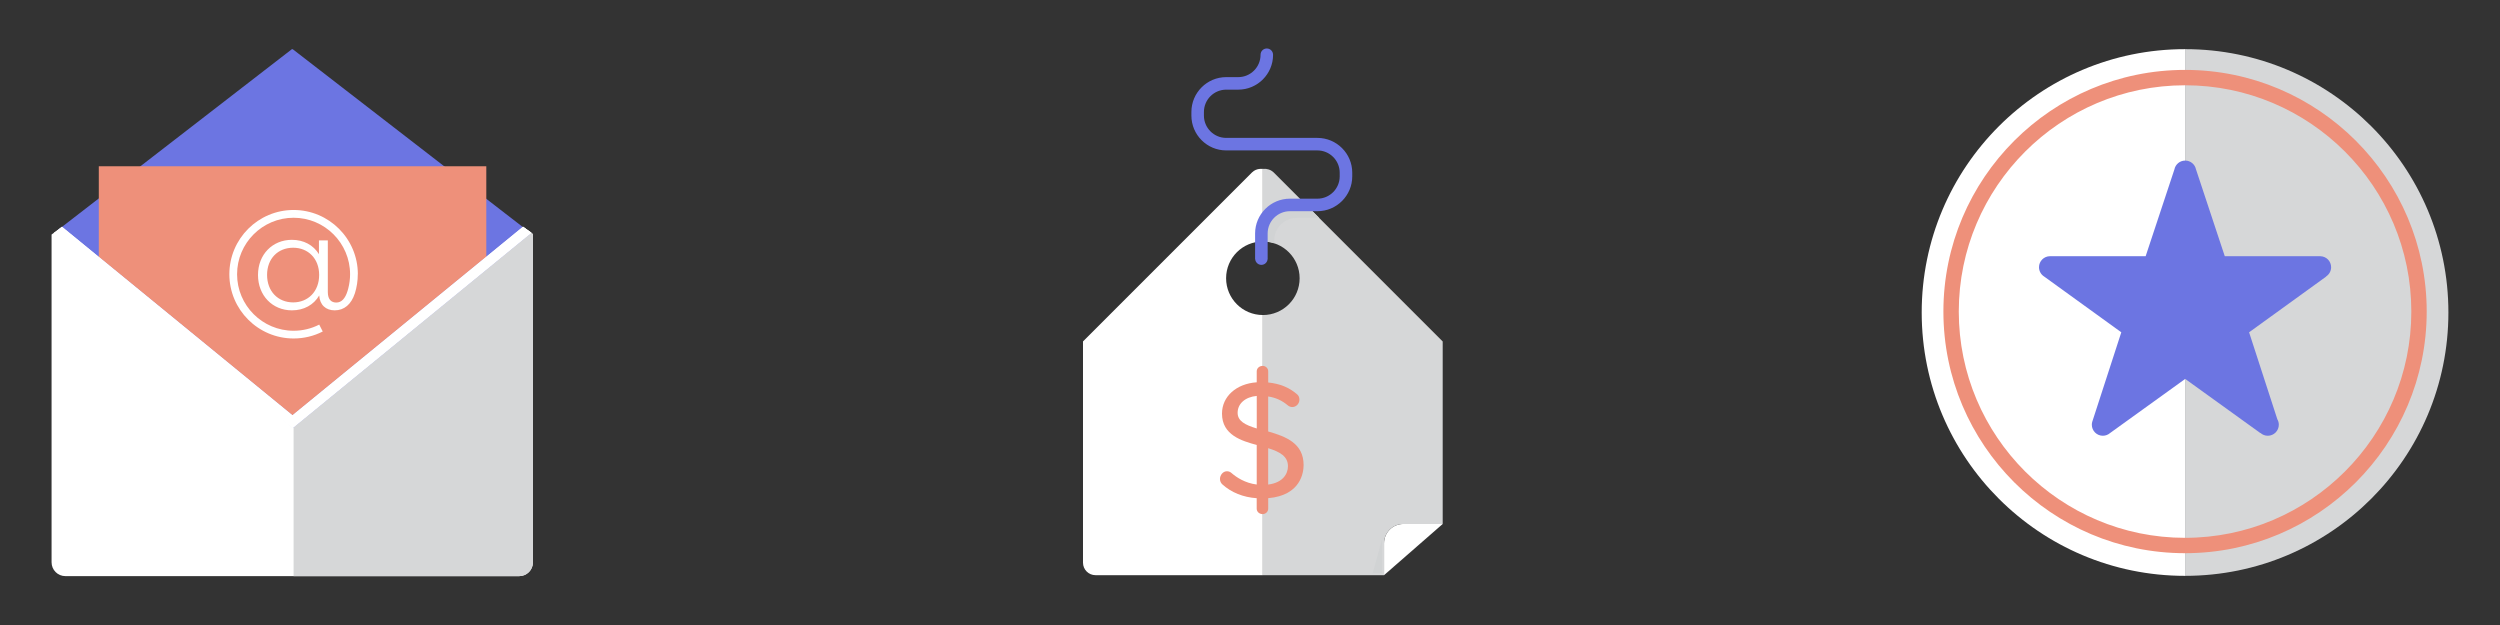 <svg enable-background="new 0 0 100 25" viewBox="0 0 100 25" xmlns="http://www.w3.org/2000/svg">
    <rect x="0" y="0" width="100" height="25" fill="#333333" stroke="none"/>
    <path d="m20.916 9.074-9.204 7.529-.021.005-9.214-7.537-.414.311v5.645.238 7.227c0 .306.248.553.553.553h18.149c.306 0 .553-.248.553-.553v-7.227-.238-5.648z"
          fill="#fff"/>
    <path d="m20.921 9.07-9.177 7.507v6.47h9.022c.306 0 .553-.248.553-.553v-7.227-.238-5.673z"
          fill="#d6d7d8"/>
    <path d="m11.713 17.117 9.464-7.742v-.089l-9.468-7.318h-.035l-9.35 7.227z"
          fill="#6c75e2"/>
    <path d="m11.692 16.608.021-.005 7.739-6.331v-3.622h-15.5v3.626z"
          fill="#ee907a"/>
    <g fill="#fff">
        <path d="m20.921 9.07-9.209 7.533-.021.005-9.211-7.535-.323.25 9.535 7.799.021-.005 9.544-7.807z"/>
        <path d="m14.314 10.969c0-1.417-1.153-2.57-2.57-2.57-1.417 0-2.57 1.153-2.57 2.57 0 1.417 1.153 2.57 2.57 2.57.411 0 .803-.094 1.166-.279l-.141-.276c-.319.163-.664.246-1.026.246-1.246 0-2.26-1.014-2.26-2.26 0-1.246 1.014-2.26 2.26-2.26 1.246 0 2.26 1.014 2.26 2.26 0 .193-.025.384-.073.569h-0c-.003.012-.006.023-.009.034-.006.023-.013.046-.02.068l0.0 0c-.091.297-.239.461-.449.461-.186 0-.339-.109-.339-.415v-2.072h-.355v.552c-.224-.366-.612-.574-1.082-.574-.776 0-1.356.585-1.356 1.405 0 .825.579 1.416 1.356 1.416.481 0 .875-.219 1.093-.596.022.377.262.596.618.596.379 0 .665-.238.808-.681l.001 0c.077-.246.116-.504.116-.764zm-2.587 1.127c-.607 0-1.044-.443-1.044-1.099 0-.656.437-1.088 1.044-1.088.59 0 1.039.426 1.039 1.088 0.0.667-.448 1.099-1.039 1.099z"/>
        <path d="m20.921 9.07-9.209 7.533-.021.005-9.211-7.535-.323.25 9.535 7.799.021-.005 9.544-7.807z"/>
        <path d="m50.514 12.601c-.812 0-1.47-.658-1.47-1.471s.658-1.471 1.47-1.471v-2.905h-.106c-.12.006-.238.053-.329.144l-6.759 6.759v8.849c0 .277.224.501.501.501h6.693z"/>
        <path d="m57.708 20.959h-1.575c-.426 0-.771.345-.771.771v1.276z"/>
    </g>
    <path d="m50.949 6.899c-.083-.083-.189-.128-.297-.14v-.004h-.138v2.905h0c.812 0 1.471.658 1.471 1.471s-.658 1.471-1.471 1.471h-0v10.407h4.848l2.346-2.049-2.346 2.047v-1.276c0-.426.345-.771.771-.771h1.575v-7.301z"
          fill="#d6d7d8"/>
    <path d="m55.283 21.566-.376 1.363h.376z" fill="#d1d3d4"/>
    <path d="m52.265 8.214h-.4c-.768 0-1.393.625-1.393 1.393v.055c.153-.006.323.012.501.071v-.047-.078c0-.492.4-.892.892-.892h.902z"
          fill="#d1d3d4"/>
    <path d="m52.696 5.516h-3.647c-.492 0-.892-.4-.892-.892v-.146c0-.492.4-.892.892-.892h.481c.768 0 1.393-.625 1.393-1.393h-.001c0-.001 0-.003 0-.004 0-.138-.112-.25-.25-.25-.138 0-.25.112-.25.25 0 .001 0.0.003 0.0.004h-0c0 .492-.4.892-.892.892h-.481c-.768 0-1.393.625-1.393 1.393v.146c0 .768.625 1.393 1.393 1.393h3.647c.492 0 .892.4.892.892v.146c0 .492-.4.892-.892.892h-1.099c-.768 0-1.393.625-1.393 1.393v.078.459.482h.003c.007.132.116.236.249.236.133 0 .241-.105.249-.236h.001v-.006c0-.003.001-.005.001-.008 0-.003-.001-.005-.001-.008v-.46-.459-.078c0-.492.4-.892.892-.892h1.099c.768 0 1.393-.625 1.393-1.393v-.146c-0-.768-.625-1.393-1.393-1.393z"
          fill="#6c75e2"/>
    <path d="m50.528 14.638c-.007-.001-.013-.002-.02-.002-.136 0-.239.094-.239.219v.437c-.819.056-1.389.569-1.389 1.252 0 .864.797 1.092 1.389 1.255v1.582c-.464-.058-.807-.284-1.014-.465-.051-.044-.111-.066-.177-.066-.164 0-.279.161-.279.306 0 .087.034.164.095.219.361.326.836.517 1.374.553v.417c0 .125.103.219.239.219.007 0 .013-.001.02-.002v-5.924zm-.258 2.501c-.473-.142-.765-.3-.765-.628 0-.365.306-.633.765-.674z"
          fill="#ee907a"/>
    <path d="m50.727 17.26v-1.401c.301.045.552.159.787.357.049.042.113.066.177.066.157 0 .286-.134.286-.299 0-.088-.035-.166-.096-.213-.32-.274-.676-.42-1.153-.471v-.445c0-.119-.095-.215-.213-.218v5.927c.118-.003.213-.099.213-.218v-.418c1.313-.113 1.416-1.042 1.416-1.326 0-.863-.697-1.138-1.416-1.342zm0 2.122v-1.454c.476.147.791.328.791.721 0 .309-.209.662-.791.733z"
          fill="#ee907a"/>
    <path d="m76.868 12.5c0 5.818 4.716 10.534 10.534 10.534v-21.068c-5.818 0-10.534 4.716-10.534 10.534z"
          fill="#fff"/>
    <path d="m87.402 1.966v21.068c5.818 0 10.534-4.716 10.534-10.534s-4.716-10.534-10.534-10.534z"
          fill="#d6d7d8"/>
    <path d="m93.043 11.059c.121-.078.202-.215.202-.37 0-.24-.191-.434-.429-.44l-0-.001h-3.825l-1.15-3.47h-.001c-.04-.203-.218-.355-.432-.355-.002 0-.003 0-.005 0v0c-.212.002-.388.154-.427.355h-0l-1.15 3.47h-3.825c-.243 0-.441.197-.441.441 0 .159.085.298.211.376l-0.0 0 3.081 2.227-1.153 3.552c-.003.008-.005.015-.008.023l-.002.007 0.0 0c-.01.037-.016.075-.016.115 0 .243.197.441.441.441.112 0 .213-.042.291-.11l3.003-2.163 3.003 2.163.006-.004c.078.071.181.114.295.114.243 0 .441-.197.441-.441 0-.08-.022-.156-.06-.22l-1.129-3.477 3.081-2.227z"
          fill="#6c75e2"/>
    <path d="m87.402 2.796c-5.33 0-9.666 4.336-9.666 9.666 0 5.33 4.336 9.666 9.666 9.666 5.33 0 9.666-4.336 9.666-9.666 0-5.33-4.336-9.666-9.666-9.666zm0 18.717c-4.99 0-9.051-4.06-9.051-9.051 0-4.99 4.06-9.051 9.051-9.051 4.991 0 9.051 4.06 9.051 9.051 0 4.99-4.06 9.051-9.051 9.051z"
          fill="#ee907a"/>
</svg>